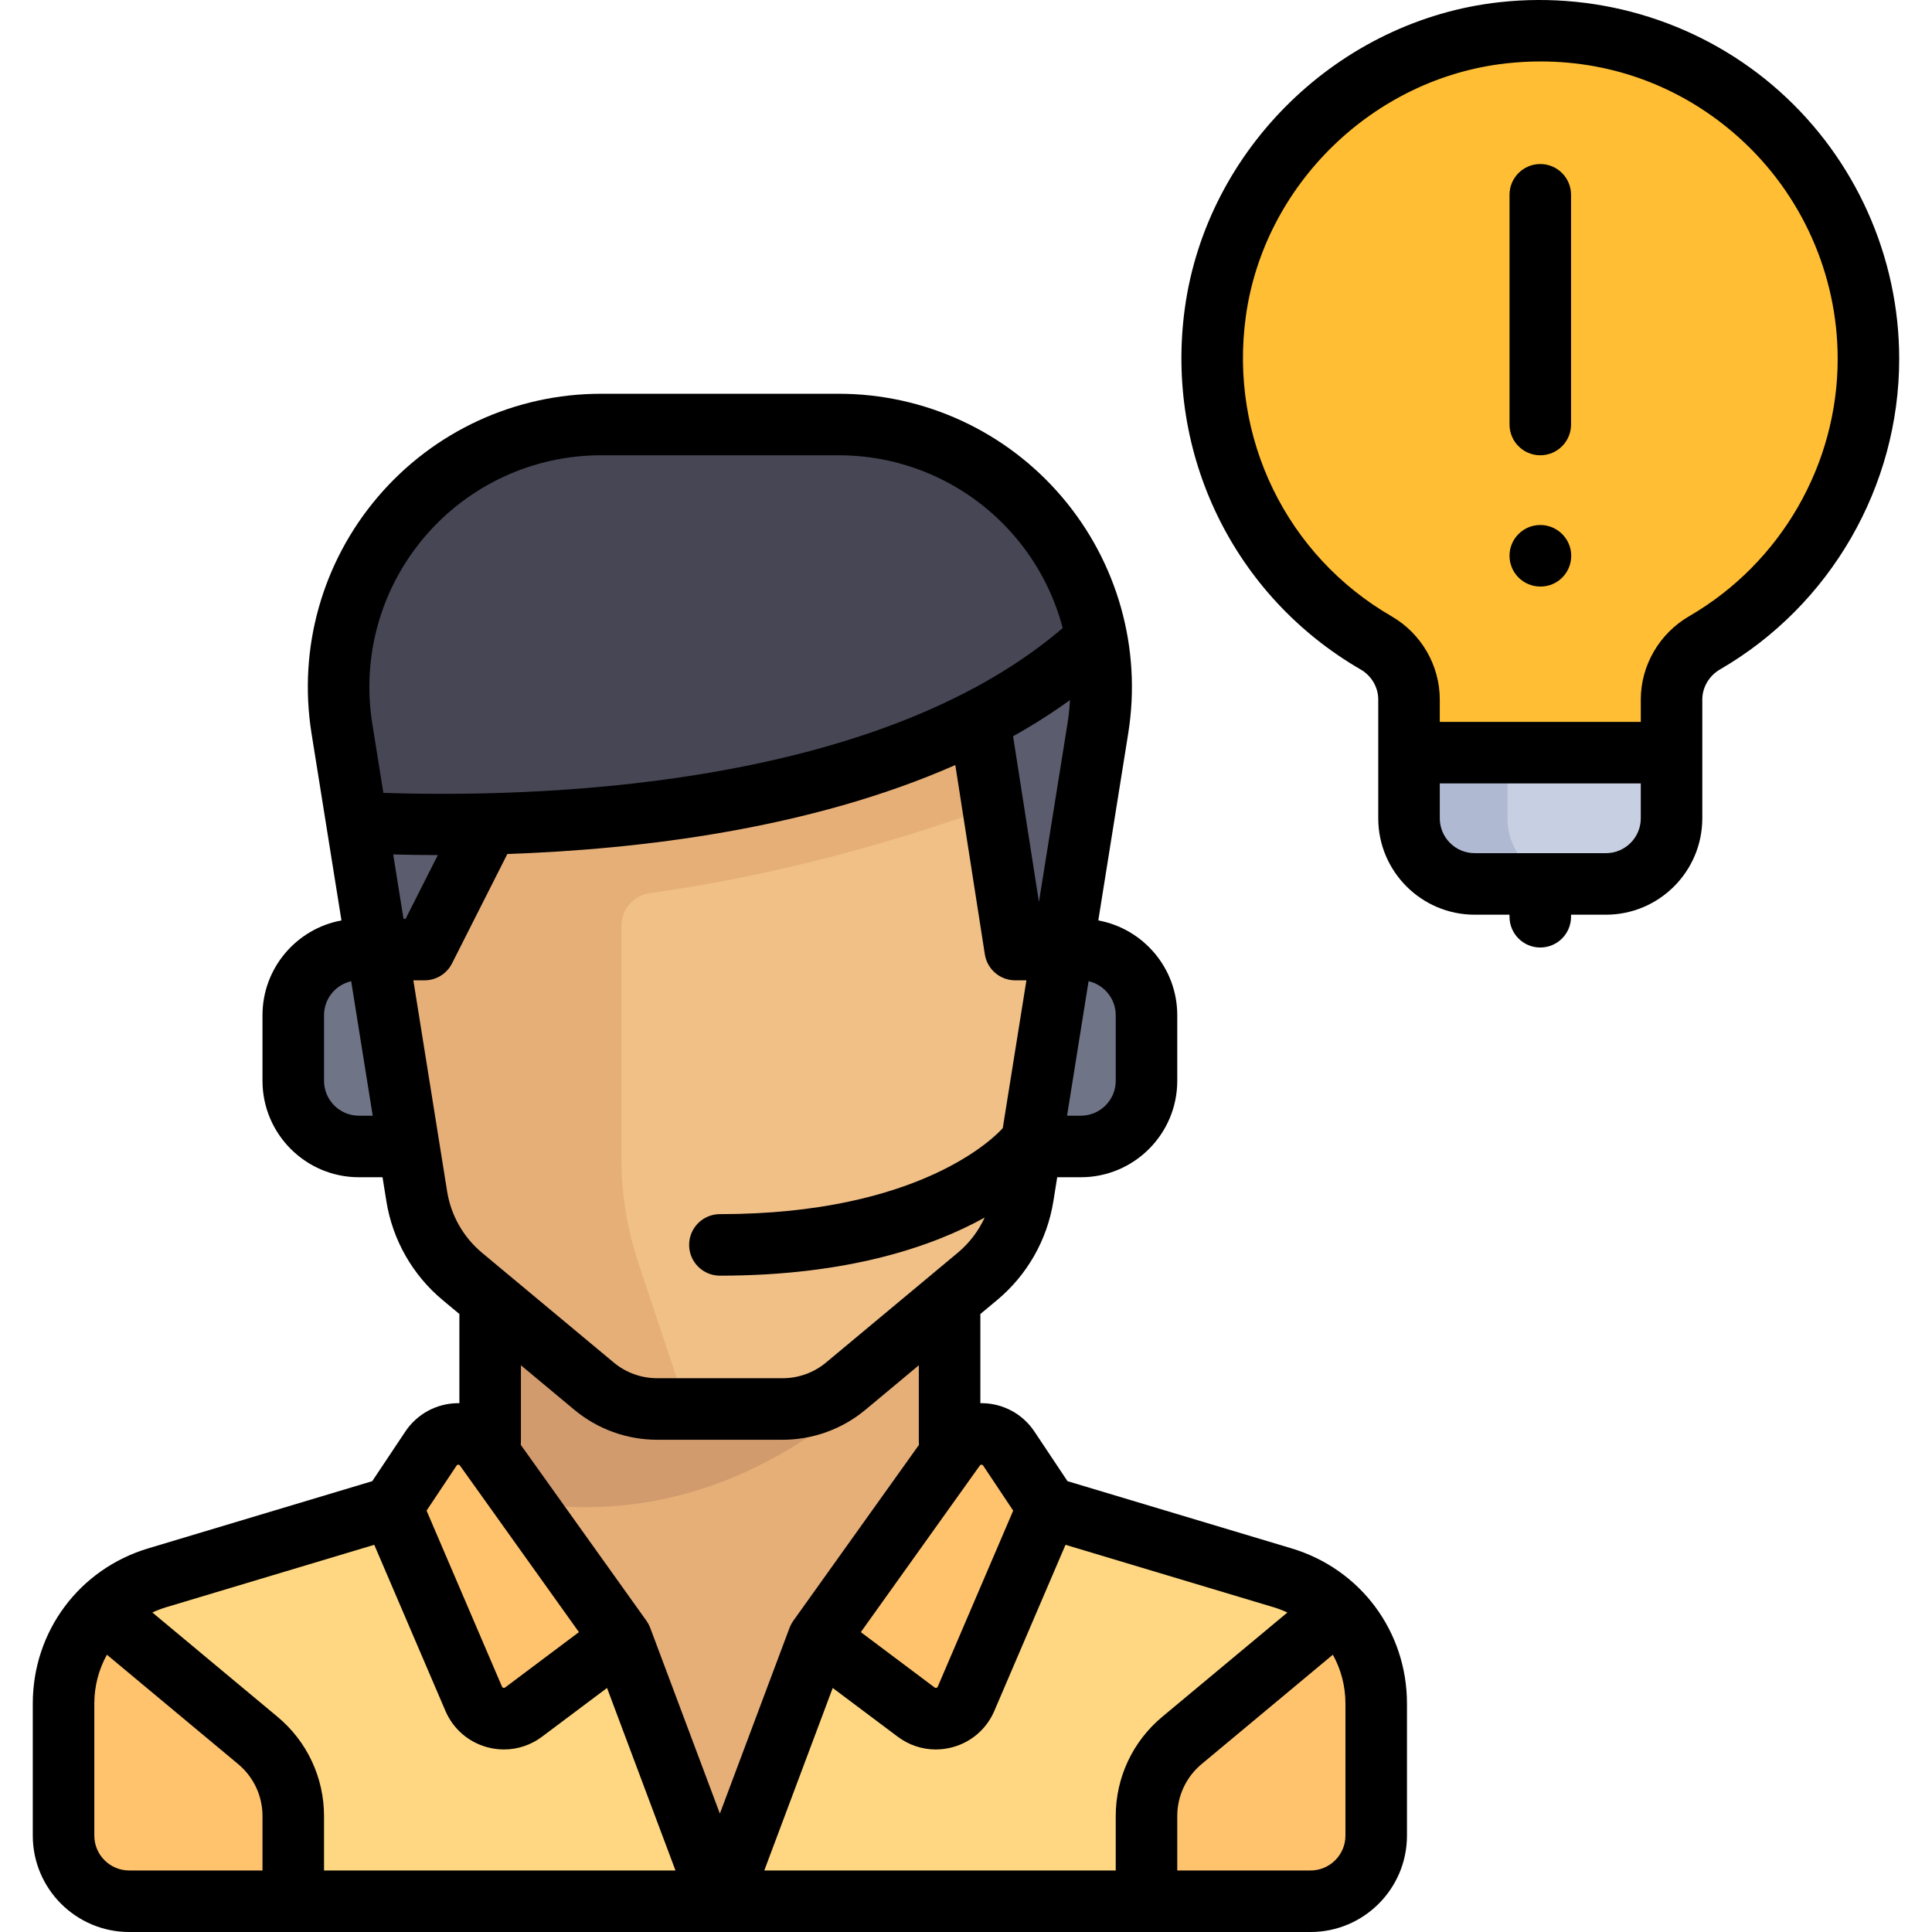 <?xml version="1.0" encoding="iso-8859-1"?>
<!-- Generator: Adobe Illustrator 19.0.0, SVG Export Plug-In . SVG Version: 6.00 Build 0)  -->
<svg version="1.1" id="Layer_1" xmlns="http://www.w3.org/2000/svg" xmlns:xlink="http://www.w3.org/1999/xlink" x="0px" y="0px"
	 viewBox="0 0 512 512" style="enable-background:new 0 0 512 512;" xml:space="preserve">
<path style="fill:#FFBE33;" d="M495.158,95.105c0-51.298-44.414-92.221-96.886-86.416c-38.882,4.302-70.861,35.319-76.196,74.073
	c-4.958,36.017,12.179,68.489,39.775,85.9c7.41,4.674,11.552,13.143,11.552,21.904v8.901h69.573v-9.162
	c0-8.689,4.199-17.003,11.548-21.638C478.932,153.269,495.158,126.094,495.158,95.105z"/>
<path style="fill:#FFBE33;" d="M393.147,167.261c-19.319-18.202-31.313-52.149-27.843-89.804
	c2.779-30.144,15.89-55.788,33.627-68.805c-0.222,0.023-0.436,0.013-0.658,0.037c-38.882,4.302-70.861,35.319-76.196,74.073
	c-4.958,36.017,12.179,68.489,39.776,85.9c7.408,4.673,11.552,13.143,11.552,21.903v8.901h26.09v-9.305
	C399.495,182.071,398.334,172.147,393.147,167.261z"/>
<path style="fill:#AFB9D2;" d="M425.585,234.251h-34.787c-9.607,0-17.393-7.787-17.393-17.393v-17.393h69.573v17.393
	C442.978,226.464,435.191,234.251,425.585,234.251z"/>
<path style="fill:#C7CFE2;" d="M425.585,234.251h-8.697c-9.607,0-17.393-7.787-17.393-17.393v-17.393h43.483v17.393
	C442.978,226.464,435.191,234.251,425.585,234.251z"/>
<path style="fill:#E6AF78;" d="M251.652,377.945v-39.334H129.899v39.334c0,7.636-4.98,14.379-12.279,16.624l-76.222,23.453
	c-14.596,4.491-24.556,17.977-24.556,33.248v35.184c0,9.607,7.787,17.393,17.393,17.393h313.079c9.607,0,17.393-7.787,17.393-17.393
	V451.27c0-15.271-9.96-28.758-24.556-33.248l-76.222-23.453C256.632,392.324,251.652,385.58,251.652,377.945z"/>
<path style="fill:#FFD782;" d="M340.152,418.021l-75.797-23.322l-47.49,39.575l-26.09,60.877l-26.09-60.877l-47.49-39.575
	l-75.797,23.322c-14.596,4.491-24.556,17.977-24.556,33.248v35.184c0,9.607,7.787,17.393,17.393,17.393h313.079
	c9.607,0,17.393-7.787,17.393-17.393V451.27C364.708,435.998,354.748,422.513,340.152,418.021z"/>
<path style="fill:#D29B6E;" d="M119.855,393.464c82.524,27.522,131.434-49.056,131.434-49.056l0.066-5.796H129.899v39.333
	C129.899,384.726,125.847,390.617,119.855,393.464z"/>
<path style="fill:#F0C087;" d="M224.121,367.35l34.904-29.087c6.461-5.383,10.751-12.924,12.08-21.227l19.836-123.973
	c6.764-42.271-25.89-80.565-68.699-80.565h-62.933c-42.809,0-75.463,38.294-68.699,80.565l19.836,123.973
	c1.328,8.303,5.62,15.844,12.08,21.227l34.904,29.087c4.689,3.907,10.599,6.047,16.702,6.047h33.289
	C213.522,373.398,219.433,371.258,224.121,367.35z"/>
<path style="fill:#E6AF78;" d="M172.241,236.697c40.086-5.638,74.762-16.716,98.722-25.907c0.026,0.003-4.907-22.468-4.831-22.457
	l-5.783,2.435c0,0-60.877,24.641-130.45,26.09H94.416l16.029,100.178c1.328,8.303,5.62,15.844,12.08,21.227l34.905,29.087
	c4.689,3.907,10.598,6.046,16.701,6.046h7.948l-12.931-38.791c-2.956-8.867-4.462-18.154-4.462-27.501v-61.836
	C164.685,240.923,167.938,237.303,172.241,236.697z"/>
<g>
	<path style="fill:#707487;" d="M99.982,251.644H88.787c-4.803,0-8.697,3.894-8.697,8.697v34.787c0,4.803,3.894,8.697,8.697,8.697
		h19.545L99.982,251.644z"/>
	<path style="fill:#707487;" d="M295.135,251.644h-13.567l-8.349,52.18h21.916c4.803,0,8.697-3.894,8.697-8.697v-34.787
		C303.832,255.538,299.938,251.644,295.135,251.644z"/>
</g>
<g>
	<path style="fill:#5B5D6E;" d="M93.261,209.636l6.721,42.008h5.881c3.922,0,7.358-2.625,8.39-6.408l9.742-35.72
		C112.455,209.88,102.05,209.846,93.261,209.636z"/>
	<path style="fill:#5B5D6E;" d="M289,162.633c-11.161,9.205-24.095,16.658-38.043,22.683l16.341,59.92
		c1.032,3.784,4.468,6.408,8.39,6.408h5.881l9.373-58.582C292.635,182.478,291.809,172.168,289,162.633z"/>
</g>
<path style="fill:#464655;" d="M290.786,169.966c-5.665-32.17-33.748-57.467-68.544-57.467h-62.933
	c-42.809,0-75.463,38.294-68.699,80.565l3.99,24.937C134.703,219.841,236.55,219.128,290.786,169.966z"/>
<g>
	<path style="fill:#FFC36E;" d="M128.526,383.651l36.16,50.623l-25.935,19.45c-4.508,3.381-10.991,1.648-13.211-3.532
		l-21.731-50.706l10.404-15.606C117.589,378.818,124.988,378.698,128.526,383.651z"/>
	<path style="fill:#FFC36E;" d="M253.025,383.651l-36.16,50.623l25.934,19.45c4.508,3.381,10.991,1.648,13.211-3.532l21.731-50.706
		l-10.404-15.606C263.962,378.818,256.562,378.698,253.025,383.651z"/>
	<path style="fill:#FFC36E;" d="M77.719,481.281c0-7.743-3.44-15.085-9.388-20.043l-41.317-34.313
		c-0.149,0.149-0.371,0.279-0.545,0.423c-6.002,6.317-9.627,14.776-9.627,23.921v35.184c0,9.605,7.788,17.393,17.393,17.393h43.483
		V481.281z"/>
	<path style="fill:#FFC36E;" d="M303.832,481.281c0-7.743,3.44-15.085,9.388-20.043l41.317-34.312
		c0.149,0.149,0.371,0.279,0.545,0.423c6.002,6.317,9.627,14.776,9.627,23.921v35.184c0,9.605-7.788,17.393-17.393,17.393h-43.483
		L303.832,481.281L303.832,481.281z"/>
</g>
<path d="M342.261,410.331l-59.363-17.809l-8.776-13.162c-3.072-4.608-8.211-7.412-13.748-7.501c-0.19-0.003-0.378,0.004-0.567,0.008
	v-23.64l4.44-3.699c7.976-6.646,13.271-15.953,14.911-26.203l1.015-6.346h6.267c14.086,0,25.546-11.46,25.546-25.546v-17.393
	c0-12.507-9.037-22.937-20.924-25.119l7.93-49.568c3.601-22.509-2.816-45.366-17.606-62.712
	c-14.791-17.345-36.348-27.293-59.144-27.293h-62.933c-22.796,0-44.353,9.948-59.144,27.293s-21.208,40.204-17.606,62.712
	l7.93,49.568c-11.886,2.183-20.924,12.612-20.924,25.119v17.393c0,14.086,11.46,25.546,25.546,25.546h6.267l1.015,6.346
	c1.64,10.251,6.936,19.557,14.911,26.203l4.44,3.7v23.637c-0.189-0.002-0.378-0.01-0.567-0.007
	c-5.538,0.089-10.676,2.893-13.748,7.5l-8.776,13.163l-59.363,17.809c-18.303,5.492-30.6,22.02-30.6,41.129v34.994
	C8.689,500.54,20.149,512,34.236,512h313.079c14.086,0,25.546-11.46,25.546-25.546V451.46
	C372.861,432.351,360.564,415.822,342.261,410.331z M341.174,427.329l-33.173,27.646c-7.83,6.525-12.321,16.114-12.321,26.306
	v14.414h-93.138l18.138-48.369l17.229,12.922c2.96,2.22,6.481,3.378,10.076,3.378c1.46,0,2.933-0.191,4.385-0.579
	c5.028-1.344,9.086-4.858,11.136-9.641l18.864-44.017l55.205,16.561C338.824,426.324,340.02,426.796,341.174,427.329z
	 M260.554,388.405l7.954,11.931l-19.991,46.647c-0.032,0.072-0.104,0.243-0.36,0.311c-0.257,0.068-0.403-0.043-0.466-0.09
	l-19.561-14.671l31.53-44.141l0,0c0.059-0.082,0.174-0.238,0.451-0.227C260.395,388.167,260.498,388.321,260.554,388.405z
	 M275.33,239.032l-6.85-43.917c5.234-2.925,10.274-6.116,15.076-9.588c-0.118,2.082-0.333,4.167-0.666,6.25L275.33,239.032z
	 M295.679,269.038v17.393c0,5.095-4.145,9.24-9.24,9.24h-3.658l5.702-35.638C292.597,260.967,295.679,264.646,295.679,269.038z
	 M112.573,142.219c11.688-13.706,28.723-21.568,46.736-21.568h62.933c18.013,0,35.048,7.861,46.736,21.568
	c6.068,7.116,10.334,15.41,12.653,24.226c-22.003,18.822-54.106,31.822-95.512,38.657c-33.319,5.5-65.442,5.648-84.524,5.018
	l-2.935-18.343C95.814,173.989,100.886,155.926,112.573,142.219z M106.935,243.491l-2.729-17.054
	c3.658,0.099,7.612,0.163,11.822,0.175l-8.536,16.878h-0.558V243.491z M95.112,295.671c-5.095,0-9.24-4.145-9.24-9.24v-17.393
	c0-4.392,3.082-8.07,7.195-9.004l5.702,35.638H95.112z M109.543,259.798h2.962c3.075,0,5.889-1.73,7.276-4.473l14.67-29.007
	c35.032-1.211,80.266-6.605,118.715-23.578l7.824,50.161c0.62,3.97,4.038,6.896,8.056,6.896h2.962l-6.266,39.165
	c-1.902,2.138-21.707,22.798-74.965,22.798c-4.503,0-8.153,3.65-8.153,8.153s3.65,8.153,8.153,8.153
	c34.181,0,56.547-7.838,70.178-15.406c-1.645,3.579-4.074,6.778-7.146,9.339l-34.904,29.087c-3.217,2.681-7.295,4.157-11.483,4.157
	h-33.289c-4.187,0-8.266-1.476-11.483-4.157L127.746,332c-4.946-4.122-8.231-9.895-9.249-16.253L109.543,259.798z M152.209,373.614
	c6.142,5.118,13.928,7.937,21.922,7.937h33.289c7.994,0,15.78-2.819,21.922-7.937l14.157-11.798v20.278
	c0,0.273,0.014,0.542,0.041,0.809l-33.309,46.631c-0.037,0.052-0.067,0.108-0.103,0.161c-0.089,0.13-0.175,0.263-0.257,0.4
	c-0.068,0.114-0.132,0.229-0.193,0.346c-0.06,0.112-0.118,0.224-0.173,0.339c-0.072,0.15-0.136,0.302-0.197,0.454
	c-0.024,0.06-0.053,0.115-0.076,0.176l-18.456,49.215l-18.456-49.215c-0.023-0.061-0.052-0.116-0.076-0.176
	c-0.062-0.153-0.126-0.305-0.198-0.457c-0.054-0.114-0.112-0.225-0.171-0.335c-0.063-0.118-0.127-0.236-0.197-0.352
	c-0.079-0.134-0.164-0.262-0.25-0.39c-0.037-0.055-0.068-0.113-0.108-0.167l-33.309-46.631c0.026-0.266,0.041-0.536,0.041-0.809
	v-20.278L152.209,373.614z M120.997,388.404c0.055-0.083,0.159-0.237,0.444-0.241c0.275-0.011,0.392,0.146,0.451,0.227l0,0
	l31.53,44.141l-19.561,14.671c-0.064,0.047-0.211,0.159-0.466,0.09s-0.328-0.239-0.36-0.311l-19.991-46.647L120.997,388.404z
	 M99.181,409.389l18.864,44.017c2.05,4.782,6.109,8.297,11.136,9.64c1.452,0.388,2.924,0.579,4.385,0.579
	c3.595,0,7.116-1.158,10.076-3.378l17.229-12.922l18.138,48.369H85.872v-14.414c0-10.192-4.491-19.782-12.321-26.306l-33.173-27.646
	c1.154-0.534,2.349-1.004,3.599-1.38L99.181,409.389z M24.995,486.454V451.46c0-4.673,1.201-9.089,3.334-12.944l34.782,28.986
	c4.102,3.418,6.454,8.44,6.454,13.78v14.414h-35.33C29.14,495.694,24.995,491.549,24.995,486.454z M356.555,486.454
	c0,5.095-4.145,9.24-9.24,9.24h-35.33v-14.414c0-5.339,2.352-10.361,6.454-13.78l34.782-28.986
	c2.133,3.854,3.334,8.269,3.334,12.944V486.454z"/>
<path d="M471.624,24.223C451.503,6.207,424.446-2.411,397.376,0.584c-42.493,4.702-77.558,38.795-83.377,81.065
	c-5.329,38.719,12.97,76.319,46.618,95.79c2.858,1.655,4.634,4.697,4.634,7.94v31.479c0,14.086,11.46,25.546,25.546,25.546h9.24
	v0.544c0,4.503,3.65,8.153,8.153,8.153s8.153-3.65,8.153-8.153v-0.544h9.24c14.086,0,25.546-11.46,25.546-25.546v-31.472
	c0-3.244,1.807-6.306,4.714-7.993c29.278-16.979,47.466-48.511,47.466-82.288C503.311,68.091,491.762,42.255,471.624,24.223z
	 M425.585,226.098h-34.787c-5.095,0-9.24-4.145-9.24-9.24v-9.24h53.267v9.24C434.825,221.953,430.68,226.098,425.585,226.098z
	 M447.665,163.288c-7.919,4.593-12.84,13.061-12.84,22.099v5.926h-53.267v-5.932c0-9.043-4.894-17.494-12.773-22.054
	c-27.889-16.139-43.053-47.326-38.632-79.453c4.815-34.978,33.84-63.189,69.016-67.082c3.062-0.339,6.104-0.507,9.123-0.507
	c19.453,0,37.811,6.974,52.454,20.086c16.688,14.943,26.258,36.351,26.258,58.734C487.005,123.088,471.93,149.214,447.665,163.288z"
	/>
<path d="M408.192,120.651c4.503,0,8.153-3.65,8.153-8.153V51.622c0-4.503-3.65-8.153-8.153-8.153s-8.153,3.65-8.153,8.153v60.877
	C400.038,117.001,403.689,120.651,408.192,120.651z"/>
<path d="M408.192,139.132c-4.503,0-8.153,3.65-8.153,8.153c0,4.503,3.65,8.153,8.153,8.153h0.087c4.503,0,8.11-3.65,8.11-8.153
	C416.388,142.782,412.694,139.132,408.192,139.132z"/>
<g>
</g>
<g>
</g>
<g>
</g>
<g>
</g>
<g>
</g>
<g>
</g>
<g>
</g>
<g>
</g>
<g>
</g>
<g>
</g>
<g>
</g>
<g>
</g>
<g>
</g>
<g>
</g>
<g>
</g>
</svg>
